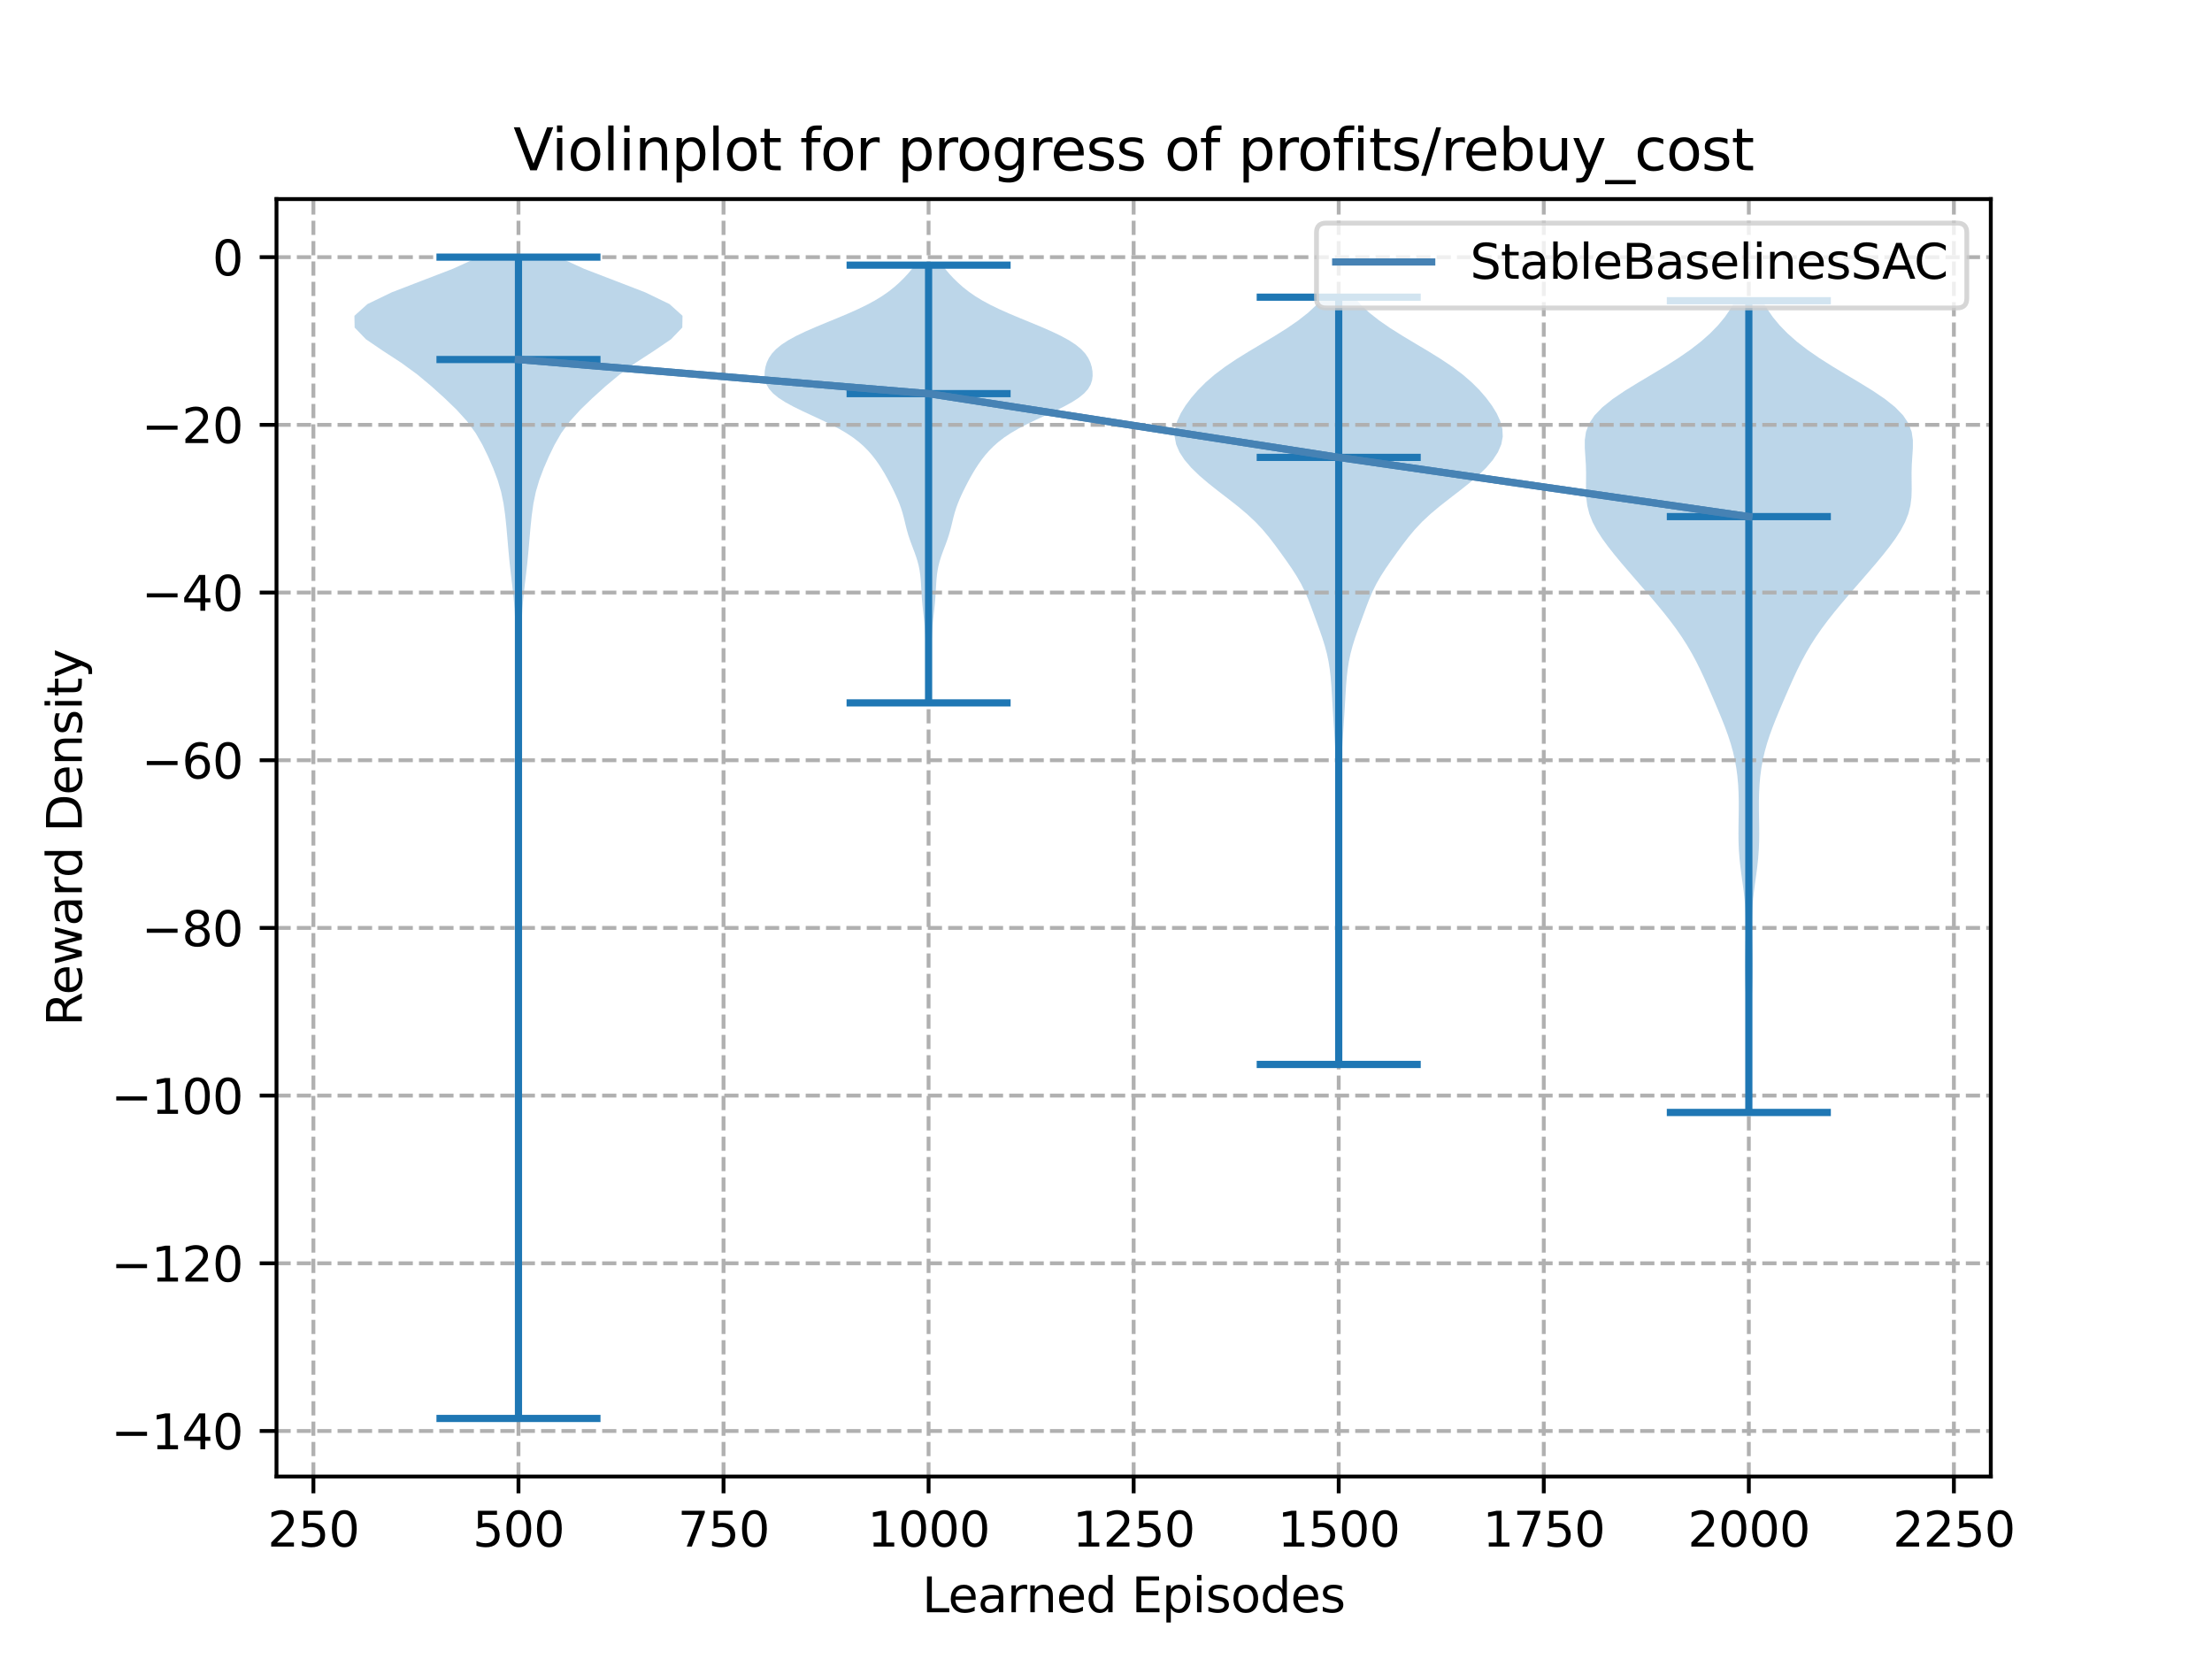 <?xml version="1.0" encoding="utf-8" standalone="no"?>
<!DOCTYPE svg PUBLIC "-//W3C//DTD SVG 1.1//EN"
  "http://www.w3.org/Graphics/SVG/1.1/DTD/svg11.dtd">
<svg xmlns:xlink="http://www.w3.org/1999/xlink" width="460.8pt" height="345.6pt" viewBox="0 0 460.8 345.6" xmlns="http://www.w3.org/2000/svg" version="1.1">
 <defs>
  <style type="text/css">*{stroke-linejoin: round; stroke-linecap: butt}</style>
 </defs>
 <g id="figure_1">
  <g id="patch_1">
   <path d="M 0 345.6 
L 460.8 345.6 
L 460.8 0 
L 0 0 
z
" style="fill: #ffffff"/>
  </g>
  <g id="axes_1">
   <g id="patch_2">
    <path d="M 57.6 307.584 
L 414.72 307.584 
L 414.72 41.472 
L 57.6 41.472 
z
" style="fill: #ffffff"/>
   </g>
   <g id="PolyCollection_1">
    <path d="M 108.16 295.488 
L 107.854 295.488 
L 107.871 293.044 
L 107.911 290.601 
L 107.953 288.157 
L 107.983 285.713 
L 107.998 283.27 
L 108.005 280.826 
L 108.006 278.383 
L 108.007 275.939 
L 108.007 273.495 
L 108.007 271.052 
L 108.007 268.608 
L 108.007 266.164 
L 108.007 263.721 
L 108.007 261.277 
L 108.007 258.833 
L 108.007 256.39 
L 108.007 253.946 
L 108.007 251.503 
L 108.007 249.059 
L 108.007 246.615 
L 108.007 244.172 
L 108.007 241.728 
L 108.007 239.284 
L 108.007 236.841 
L 108.007 234.397 
L 108.007 231.953 
L 108.007 229.51 
L 108.007 227.066 
L 108.007 224.623 
L 108.007 222.179 
L 108.007 219.735 
L 108.007 217.292 
L 108.007 214.848 
L 108.007 212.404 
L 108.007 209.961 
L 108.007 207.517 
L 108.007 205.073 
L 108.007 202.63 
L 108.007 200.186 
L 108.007 197.743 
L 108.007 195.299 
L 108.007 192.855 
L 108.007 190.412 
L 108.007 187.968 
L 108.007 185.524 
L 108.007 183.081 
L 108.007 180.637 
L 108.007 178.193 
L 108.007 175.75 
L 108.007 173.306 
L 108.007 170.863 
L 108.007 168.419 
L 108.007 165.975 
L 108.007 163.532 
L 108.007 161.088 
L 108.006 158.644 
L 108.005 156.201 
L 107.999 153.757 
L 107.985 151.313 
L 107.954 148.87 
L 107.904 146.426 
L 107.835 143.983 
L 107.754 141.539 
L 107.663 139.095 
L 107.567 136.652 
L 107.479 134.208 
L 107.406 131.764 
L 107.327 129.321 
L 107.194 126.877 
L 106.983 124.433 
L 106.71 121.99 
L 106.419 119.546 
L 106.149 117.103 
L 105.915 114.659 
L 105.706 112.215 
L 105.491 109.772 
L 105.237 107.328 
L 104.893 104.884 
L 104.387 102.441 
L 103.667 99.997 
L 102.747 97.553 
L 101.687 95.11 
L 100.502 92.666 
L 99.094 90.223 
L 97.313 87.779 
L 95.099 85.335 
L 92.563 82.892 
L 89.851 80.448 
L 86.923 78.004 
L 83.575 75.561 
L 79.817 73.117 
L 76.224 70.673 
L 73.876 68.23 
L 73.833 65.786 
L 76.546 63.343 
L 81.604 60.899 
L 87.939 58.455 
L 94.297 56.012 
L 99.676 53.568 
L 116.337 53.568 
L 116.337 53.568 
L 121.717 56.012 
L 128.075 58.455 
L 134.41 60.899 
L 139.468 63.343 
L 142.181 65.786 
L 142.137 68.23 
L 139.79 70.673 
L 136.197 73.117 
L 132.438 75.561 
L 129.091 78.004 
L 126.162 80.448 
L 123.451 82.892 
L 120.915 85.335 
L 118.701 87.779 
L 116.92 90.223 
L 115.512 92.666 
L 114.327 95.11 
L 113.267 97.553 
L 112.347 99.997 
L 111.626 102.441 
L 111.121 104.884 
L 110.776 107.328 
L 110.522 109.772 
L 110.308 112.215 
L 110.099 114.659 
L 109.865 117.103 
L 109.595 119.546 
L 109.304 121.99 
L 109.031 124.433 
L 108.82 126.877 
L 108.687 129.321 
L 108.607 131.764 
L 108.535 134.208 
L 108.447 136.652 
L 108.351 139.095 
L 108.26 141.539 
L 108.179 143.983 
L 108.11 146.426 
L 108.059 148.87 
L 108.029 151.313 
L 108.014 153.757 
L 108.009 156.201 
L 108.007 158.644 
L 108.007 161.088 
L 108.007 163.532 
L 108.007 165.975 
L 108.007 168.419 
L 108.007 170.863 
L 108.007 173.306 
L 108.007 175.75 
L 108.007 178.193 
L 108.007 180.637 
L 108.007 183.081 
L 108.007 185.524 
L 108.007 187.968 
L 108.007 190.412 
L 108.007 192.855 
L 108.007 195.299 
L 108.007 197.743 
L 108.007 200.186 
L 108.007 202.63 
L 108.007 205.073 
L 108.007 207.517 
L 108.007 209.961 
L 108.007 212.404 
L 108.007 214.848 
L 108.007 217.292 
L 108.007 219.735 
L 108.007 222.179 
L 108.007 224.623 
L 108.007 227.066 
L 108.007 229.51 
L 108.007 231.953 
L 108.007 234.397 
L 108.007 236.841 
L 108.007 239.284 
L 108.007 241.728 
L 108.007 244.172 
L 108.007 246.615 
L 108.007 249.059 
L 108.007 251.503 
L 108.007 253.946 
L 108.007 256.39 
L 108.007 258.833 
L 108.007 261.277 
L 108.007 263.721 
L 108.007 266.164 
L 108.007 268.608 
L 108.007 271.052 
L 108.007 273.495 
L 108.007 275.939 
L 108.007 278.383 
L 108.009 280.826 
L 108.015 283.27 
L 108.031 285.713 
L 108.061 288.157 
L 108.103 290.601 
L 108.143 293.044 
L 108.16 295.488 
z
" clip-path="url(#p3824141506)" style="fill: #1f77b4; fill-opacity: 0.3"/>
   </g>
   <g id="PolyCollection_2">
    <path d="M 193.848 146.419 
L 193.037 146.419 
L 193.019 145.498 
L 193.013 144.577 
L 193.016 143.656 
L 193.022 142.735 
L 193.026 141.814 
L 193.024 140.893 
L 193.013 139.971 
L 192.993 139.05 
L 192.968 138.129 
L 192.939 137.208 
L 192.91 136.287 
L 192.881 135.366 
L 192.852 134.445 
L 192.817 133.524 
L 192.775 132.603 
L 192.72 131.682 
L 192.651 130.761 
L 192.568 129.84 
L 192.473 128.918 
L 192.372 127.997 
L 192.271 127.076 
L 192.175 126.155 
L 192.09 125.234 
L 192.019 124.313 
L 191.96 123.392 
L 191.909 122.471 
L 191.856 121.55 
L 191.789 120.629 
L 191.695 119.708 
L 191.561 118.787 
L 191.379 117.866 
L 191.143 116.944 
L 190.857 116.023 
L 190.532 115.102 
L 190.185 114.181 
L 189.837 113.26 
L 189.505 112.339 
L 189.204 111.418 
L 188.939 110.497 
L 188.702 109.576 
L 188.48 108.655 
L 188.254 107.734 
L 188.004 106.813 
L 187.716 105.891 
L 187.384 104.97 
L 187.01 104.049 
L 186.599 103.128 
L 186.162 102.207 
L 185.703 101.286 
L 185.225 100.365 
L 184.726 99.444 
L 184.201 98.523 
L 183.642 97.602 
L 183.041 96.681 
L 182.386 95.76 
L 181.665 94.838 
L 180.861 93.917 
L 179.953 92.996 
L 178.914 92.075 
L 177.715 91.154 
L 176.335 90.233 
L 174.763 89.312 
L 173.009 88.391 
L 171.11 87.47 
L 169.13 86.549 
L 167.153 85.628 
L 165.275 84.707 
L 163.586 83.785 
L 162.158 82.864 
L 161.032 81.943 
L 160.213 81.022 
L 159.677 80.101 
L 159.379 79.18 
L 159.268 78.259 
L 159.303 77.338 
L 159.462 76.417 
L 159.746 75.496 
L 160.18 74.575 
L 160.804 73.654 
L 161.66 72.732 
L 162.784 71.811 
L 164.191 70.89 
L 165.875 69.969 
L 167.799 69.048 
L 169.908 68.127 
L 172.126 67.206 
L 174.371 66.285 
L 176.565 65.364 
L 178.637 64.443 
L 180.54 63.522 
L 182.247 62.601 
L 183.755 61.679 
L 185.079 60.758 
L 186.247 59.837 
L 187.289 58.916 
L 188.231 57.995 
L 189.092 57.074 
L 189.878 56.153 
L 190.587 55.232 
L 196.297 55.232 
L 196.297 55.232 
L 197.007 56.153 
L 197.793 57.074 
L 198.653 57.995 
L 199.596 58.916 
L 200.638 59.837 
L 201.806 60.758 
L 203.13 61.679 
L 204.638 62.601 
L 206.344 63.522 
L 208.247 64.443 
L 210.32 65.364 
L 212.513 66.285 
L 214.759 67.206 
L 216.977 68.127 
L 219.085 69.048 
L 221.01 69.969 
L 222.693 70.89 
L 224.101 71.811 
L 225.224 72.732 
L 226.081 73.654 
L 226.704 74.575 
L 227.138 75.496 
L 227.422 76.417 
L 227.581 77.338 
L 227.616 78.259 
L 227.506 79.18 
L 227.208 80.101 
L 226.672 81.022 
L 225.853 81.943 
L 224.726 82.864 
L 223.298 83.785 
L 221.61 84.707 
L 219.732 85.628 
L 217.755 86.549 
L 215.774 87.47 
L 213.875 88.391 
L 212.121 89.312 
L 210.549 90.233 
L 209.169 91.154 
L 207.971 92.075 
L 206.932 92.996 
L 206.024 93.917 
L 205.22 94.838 
L 204.499 95.76 
L 203.844 96.681 
L 203.242 97.602 
L 202.683 98.523 
L 202.158 99.444 
L 201.66 100.365 
L 201.182 101.286 
L 200.723 102.207 
L 200.285 103.128 
L 199.875 104.049 
L 199.501 104.97 
L 199.169 105.891 
L 198.881 106.813 
L 198.631 107.734 
L 198.404 108.655 
L 198.182 109.576 
L 197.946 110.497 
L 197.68 111.418 
L 197.38 112.339 
L 197.048 113.26 
L 196.699 114.181 
L 196.352 115.102 
L 196.027 116.023 
L 195.742 116.944 
L 195.506 117.866 
L 195.323 118.787 
L 195.189 119.708 
L 195.096 120.629 
L 195.029 121.55 
L 194.976 122.471 
L 194.924 123.392 
L 194.865 124.313 
L 194.794 125.234 
L 194.71 126.155 
L 194.614 127.076 
L 194.512 127.997 
L 194.411 128.918 
L 194.317 129.84 
L 194.233 130.761 
L 194.164 131.682 
L 194.11 132.603 
L 194.067 133.524 
L 194.033 134.445 
L 194.003 135.366 
L 193.975 136.287 
L 193.946 137.208 
L 193.917 138.129 
L 193.891 139.05 
L 193.872 139.971 
L 193.861 140.893 
L 193.858 141.814 
L 193.862 142.735 
L 193.869 143.656 
L 193.871 144.577 
L 193.866 145.498 
L 193.848 146.419 
z
" clip-path="url(#p3824141506)" style="fill: #1f77b4; fill-opacity: 0.3"/>
   </g>
   <g id="PolyCollection_3">
    <path d="M 279.082 221.743 
L 278.673 221.743 
L 278.682 220.129 
L 278.706 218.514 
L 278.739 216.9 
L 278.775 215.285 
L 278.805 213.671 
L 278.825 212.056 
L 278.834 210.442 
L 278.828 208.827 
L 278.81 207.213 
L 278.78 205.598 
L 278.743 203.984 
L 278.703 202.369 
L 278.666 200.754 
L 278.637 199.14 
L 278.617 197.525 
L 278.607 195.911 
L 278.603 194.296 
L 278.604 192.682 
L 278.611 191.067 
L 278.626 189.453 
L 278.651 187.838 
L 278.684 186.224 
L 278.722 184.609 
L 278.759 182.995 
L 278.789 181.38 
L 278.806 179.766 
L 278.808 178.151 
L 278.795 176.536 
L 278.769 174.922 
L 278.733 173.307 
L 278.695 171.693 
L 278.659 170.078 
L 278.628 168.464 
L 278.601 166.849 
L 278.572 165.235 
L 278.534 163.62 
L 278.481 162.006 
L 278.412 160.391 
L 278.329 158.777 
L 278.236 157.162 
L 278.137 155.548 
L 278.034 153.933 
L 277.928 152.319 
L 277.823 150.704 
L 277.719 149.089 
L 277.62 147.475 
L 277.526 145.86 
L 277.432 144.246 
L 277.328 142.631 
L 277.194 141.017 
L 277.011 139.402 
L 276.757 137.788 
L 276.417 136.173 
L 275.989 134.559 
L 275.483 132.944 
L 274.924 131.33 
L 274.339 129.715 
L 273.749 128.101 
L 273.156 126.486 
L 272.535 124.871 
L 271.845 123.257 
L 271.047 121.642 
L 270.121 120.028 
L 269.083 118.413 
L 267.967 116.799 
L 266.812 115.184 
L 265.629 113.57 
L 264.393 111.955 
L 263.048 110.341 
L 261.532 108.726 
L 259.808 107.112 
L 257.888 105.497 
L 255.83 103.883 
L 253.73 102.268 
L 251.692 100.654 
L 249.807 99.039 
L 248.146 97.424 
L 246.764 95.81 
L 245.706 94.195 
L 245.012 92.581 
L 244.704 90.966 
L 244.781 89.352 
L 245.216 87.737 
L 245.956 86.123 
L 246.946 84.508 
L 248.145 82.894 
L 249.541 81.279 
L 251.154 79.665 
L 253.017 78.05 
L 255.155 76.436 
L 257.555 74.821 
L 260.16 73.206 
L 262.869 71.592 
L 265.562 69.977 
L 268.125 68.363 
L 270.463 66.748 
L 272.514 65.134 
L 274.242 63.519 
L 275.638 61.905 
L 282.117 61.905 
L 282.117 61.905 
L 283.513 63.519 
L 285.241 65.134 
L 287.292 66.748 
L 289.631 68.363 
L 292.193 69.977 
L 294.887 71.592 
L 297.595 73.206 
L 300.2 74.821 
L 302.601 76.436 
L 304.738 78.05 
L 306.602 79.665 
L 308.214 81.279 
L 309.611 82.894 
L 310.809 84.508 
L 311.799 86.123 
L 312.539 87.737 
L 312.974 89.352 
L 313.052 90.966 
L 312.744 92.581 
L 312.049 94.195 
L 310.991 95.81 
L 309.61 97.424 
L 307.949 99.039 
L 306.064 100.654 
L 304.025 102.268 
L 301.925 103.883 
L 299.868 105.497 
L 297.947 107.112 
L 296.224 108.726 
L 294.707 110.341 
L 293.362 111.955 
L 292.126 113.57 
L 290.944 115.184 
L 289.788 116.799 
L 288.673 118.413 
L 287.634 120.028 
L 286.709 121.642 
L 285.911 123.257 
L 285.221 124.871 
L 284.6 126.486 
L 284.006 128.101 
L 283.416 129.715 
L 282.832 131.33 
L 282.272 132.944 
L 281.767 134.559 
L 281.339 136.173 
L 280.999 137.788 
L 280.745 139.402 
L 280.561 141.017 
L 280.428 142.631 
L 280.323 144.246 
L 280.23 145.86 
L 280.136 147.475 
L 280.037 149.089 
L 279.933 150.704 
L 279.827 152.319 
L 279.722 153.933 
L 279.619 155.548 
L 279.52 157.162 
L 279.426 158.777 
L 279.343 160.391 
L 279.274 162.006 
L 279.221 163.62 
L 279.183 165.235 
L 279.154 166.849 
L 279.127 168.464 
L 279.096 170.078 
L 279.061 171.693 
L 279.022 173.307 
L 278.987 174.922 
L 278.96 176.536 
L 278.947 178.151 
L 278.949 179.766 
L 278.967 181.38 
L 278.996 182.995 
L 279.033 184.609 
L 279.072 186.224 
L 279.105 187.838 
L 279.129 189.453 
L 279.144 191.067 
L 279.151 192.682 
L 279.153 194.296 
L 279.149 195.911 
L 279.138 197.525 
L 279.118 199.14 
L 279.089 200.754 
L 279.052 202.369 
L 279.012 203.984 
L 278.975 205.598 
L 278.945 207.213 
L 278.927 208.827 
L 278.922 210.442 
L 278.93 212.056 
L 278.951 213.671 
L 278.981 215.285 
L 279.016 216.9 
L 279.049 218.514 
L 279.073 220.129 
L 279.082 221.743 
z
" clip-path="url(#p3824141506)" style="fill: #1f77b4; fill-opacity: 0.3"/>
   </g>
   <g id="PolyCollection_4">
    <path d="M 364.539 231.745 
L 364.088 231.745 
L 364.093 230.037 
L 364.11 228.329 
L 364.134 226.621 
L 364.16 224.913 
L 364.182 223.205 
L 364.194 221.497 
L 364.193 219.789 
L 364.173 218.08 
L 364.134 216.372 
L 364.076 214.664 
L 363.999 212.956 
L 363.91 211.248 
L 363.813 209.54 
L 363.717 207.832 
L 363.631 206.124 
L 363.565 204.415 
L 363.527 202.707 
L 363.518 200.999 
L 363.538 199.291 
L 363.58 197.583 
L 363.63 195.875 
L 363.671 194.167 
L 363.685 192.459 
L 363.655 190.75 
L 363.57 189.042 
L 363.426 187.334 
L 363.232 185.626 
L 363.004 183.918 
L 362.767 182.21 
L 362.547 180.502 
L 362.367 178.794 
L 362.24 177.085 
L 362.17 175.377 
L 362.149 173.669 
L 362.163 171.961 
L 362.19 170.253 
L 362.213 168.545 
L 362.212 166.837 
L 362.173 165.129 
L 362.083 163.42 
L 361.93 161.712 
L 361.704 160.004 
L 361.397 158.296 
L 361.005 156.588 
L 360.528 154.88 
L 359.971 153.172 
L 359.348 151.464 
L 358.674 149.755 
L 357.966 148.047 
L 357.24 146.339 
L 356.503 144.631 
L 355.756 142.923 
L 354.992 141.215 
L 354.194 139.507 
L 353.345 137.798 
L 352.427 136.09 
L 351.425 134.382 
L 350.332 132.674 
L 349.146 130.966 
L 347.874 129.258 
L 346.526 127.55 
L 345.119 125.842 
L 343.669 124.133 
L 342.194 122.425 
L 340.709 120.717 
L 339.23 119.009 
L 337.773 117.301 
L 336.356 115.593 
L 335.007 113.885 
L 333.762 112.177 
L 332.666 110.468 
L 331.763 108.76 
L 331.091 107.052 
L 330.658 105.344 
L 330.441 103.636 
L 330.382 101.928 
L 330.4 100.22 
L 330.412 98.512 
L 330.364 96.803 
L 330.255 95.095 
L 330.142 93.387 
L 330.139 91.679 
L 330.388 89.971 
L 331.026 88.263 
L 332.151 86.555 
L 333.796 84.847 
L 335.927 83.138 
L 338.446 81.43 
L 341.216 79.722 
L 344.088 78.014 
L 346.925 76.306 
L 349.615 74.598 
L 352.085 72.89 
L 354.295 71.182 
L 356.23 69.473 
L 357.897 67.765 
L 359.311 66.057 
L 360.492 64.349 
L 361.461 62.641 
L 367.166 62.641 
L 367.166 62.641 
L 368.134 64.349 
L 369.315 66.057 
L 370.729 67.765 
L 372.396 69.473 
L 374.331 71.182 
L 376.541 72.89 
L 379.011 74.598 
L 381.702 76.306 
L 384.538 78.014 
L 387.41 79.722 
L 390.181 81.43 
L 392.699 83.138 
L 394.83 84.847 
L 396.476 86.555 
L 397.6 88.263 
L 398.238 89.971 
L 398.487 91.679 
L 398.484 93.387 
L 398.372 95.095 
L 398.262 96.803 
L 398.214 98.512 
L 398.226 100.22 
L 398.244 101.928 
L 398.185 103.636 
L 397.969 105.344 
L 397.536 107.052 
L 396.863 108.76 
L 395.961 110.468 
L 394.864 112.177 
L 393.619 113.885 
L 392.27 115.593 
L 390.854 117.301 
L 389.396 119.009 
L 387.917 120.717 
L 386.433 122.425 
L 384.957 124.133 
L 383.507 125.842 
L 382.1 127.55 
L 380.752 129.258 
L 379.48 130.966 
L 378.295 132.674 
L 377.201 134.382 
L 376.2 136.09 
L 375.281 137.798 
L 374.432 139.507 
L 373.635 141.215 
L 372.87 142.923 
L 372.123 144.631 
L 371.386 146.339 
L 370.66 148.047 
L 369.952 149.755 
L 369.278 151.464 
L 368.655 153.172 
L 368.099 154.88 
L 367.621 156.588 
L 367.229 158.296 
L 366.922 160.004 
L 366.696 161.712 
L 366.543 163.42 
L 366.453 165.129 
L 366.414 166.837 
L 366.413 168.545 
L 366.436 170.253 
L 366.464 171.961 
L 366.477 173.669 
L 366.456 175.377 
L 366.386 177.085 
L 366.26 178.794 
L 366.079 180.502 
L 365.859 182.21 
L 365.622 183.918 
L 365.394 185.626 
L 365.2 187.334 
L 365.056 189.042 
L 364.971 190.75 
L 364.941 192.459 
L 364.955 194.167 
L 364.996 195.875 
L 365.046 197.583 
L 365.088 199.291 
L 365.108 200.999 
L 365.1 202.707 
L 365.061 204.415 
L 364.995 206.124 
L 364.91 207.832 
L 364.814 209.54 
L 364.717 211.248 
L 364.627 212.956 
L 364.55 214.664 
L 364.492 216.372 
L 364.453 218.08 
L 364.433 219.789 
L 364.432 221.497 
L 364.444 223.205 
L 364.466 224.913 
L 364.492 226.621 
L 364.516 228.329 
L 364.533 230.037 
L 364.539 231.745 
z
" clip-path="url(#p3824141506)" style="fill: #1f77b4; fill-opacity: 0.3"/>
   </g>
   <g id="matplotlib.axis_1">
    <g id="xtick_1">
     <g id="line2d_1">
      <path d="M 65.289 307.584 
L 65.289 41.472 
" clip-path="url(#p3824141506)" style="fill: none; stroke-dasharray: 2.96,1.28; stroke-dashoffset: 0; stroke: #b0b0b0; stroke-width: 0.8"/>
     </g>
     <g id="line2d_2">
      <defs>
       <path id="mdfad070c36" d="M 0 0 
L 0 3.5 
" style="stroke: #000000; stroke-width: 0.8"/>
      </defs>
      <g>
       <use xlink:href="#mdfad070c36" x="65.289" y="307.584" style="stroke: #000000; stroke-width: 0.8"/>
      </g>
     </g>
     <g id="text_1">
      <!-- 250 -->
      <g transform="translate(55.745 322.182)scale(0.1 -0.1)">
       <defs>
        <path id="DejaVuSans-32" d="M 1228 531 
L 3431 531 
L 3431 0 
L 469 0 
L 469 531 
Q 828 903 1448 1529 
Q 2069 2156 2228 2338 
Q 2531 2678 2651 2914 
Q 2772 3150 2772 3378 
Q 2772 3750 2511 3984 
Q 2250 4219 1831 4219 
Q 1534 4219 1204 4116 
Q 875 4013 500 3803 
L 500 4441 
Q 881 4594 1212 4672 
Q 1544 4750 1819 4750 
Q 2544 4750 2975 4387 
Q 3406 4025 3406 3419 
Q 3406 3131 3298 2873 
Q 3191 2616 2906 2266 
Q 2828 2175 2409 1742 
Q 1991 1309 1228 531 
z
" transform="scale(0.016)"/>
        <path id="DejaVuSans-35" d="M 691 4666 
L 3169 4666 
L 3169 4134 
L 1269 4134 
L 1269 2991 
Q 1406 3038 1543 3061 
Q 1681 3084 1819 3084 
Q 2600 3084 3056 2656 
Q 3513 2228 3513 1497 
Q 3513 744 3044 326 
Q 2575 -91 1722 -91 
Q 1428 -91 1123 -41 
Q 819 9 494 109 
L 494 744 
Q 775 591 1075 516 
Q 1375 441 1709 441 
Q 2250 441 2565 725 
Q 2881 1009 2881 1497 
Q 2881 1984 2565 2268 
Q 2250 2553 1709 2553 
Q 1456 2553 1204 2497 
Q 953 2441 691 2322 
L 691 4666 
z
" transform="scale(0.016)"/>
        <path id="DejaVuSans-30" d="M 2034 4250 
Q 1547 4250 1301 3770 
Q 1056 3291 1056 2328 
Q 1056 1369 1301 889 
Q 1547 409 2034 409 
Q 2525 409 2770 889 
Q 3016 1369 3016 2328 
Q 3016 3291 2770 3770 
Q 2525 4250 2034 4250 
z
M 2034 4750 
Q 2819 4750 3233 4129 
Q 3647 3509 3647 2328 
Q 3647 1150 3233 529 
Q 2819 -91 2034 -91 
Q 1250 -91 836 529 
Q 422 1150 422 2328 
Q 422 3509 836 4129 
Q 1250 4750 2034 4750 
z
" transform="scale(0.016)"/>
       </defs>
       <use xlink:href="#DejaVuSans-32"/>
       <use xlink:href="#DejaVuSans-35" x="63.623"/>
       <use xlink:href="#DejaVuSans-30" x="127.246"/>
      </g>
     </g>
    </g>
    <g id="xtick_2">
     <g id="line2d_3">
      <path d="M 108.007 307.584 
L 108.007 41.472 
" clip-path="url(#p3824141506)" style="fill: none; stroke-dasharray: 2.96,1.28; stroke-dashoffset: 0; stroke: #b0b0b0; stroke-width: 0.8"/>
     </g>
     <g id="line2d_4">
      <g>
       <use xlink:href="#mdfad070c36" x="108.007" y="307.584" style="stroke: #000000; stroke-width: 0.8"/>
      </g>
     </g>
     <g id="text_2">
      <!-- 500 -->
      <g transform="translate(98.463 322.182)scale(0.1 -0.1)">
       <use xlink:href="#DejaVuSans-35"/>
       <use xlink:href="#DejaVuSans-30" x="63.623"/>
       <use xlink:href="#DejaVuSans-30" x="127.246"/>
      </g>
     </g>
    </g>
    <g id="xtick_3">
     <g id="line2d_5">
      <path d="M 150.725 307.584 
L 150.725 41.472 
" clip-path="url(#p3824141506)" style="fill: none; stroke-dasharray: 2.96,1.28; stroke-dashoffset: 0; stroke: #b0b0b0; stroke-width: 0.8"/>
     </g>
     <g id="line2d_6">
      <g>
       <use xlink:href="#mdfad070c36" x="150.725" y="307.584" style="stroke: #000000; stroke-width: 0.8"/>
      </g>
     </g>
     <g id="text_3">
      <!-- 750 -->
      <g transform="translate(141.181 322.182)scale(0.1 -0.1)">
       <defs>
        <path id="DejaVuSans-37" d="M 525 4666 
L 3525 4666 
L 3525 4397 
L 1831 0 
L 1172 0 
L 2766 4134 
L 525 4134 
L 525 4666 
z
" transform="scale(0.016)"/>
       </defs>
       <use xlink:href="#DejaVuSans-37"/>
       <use xlink:href="#DejaVuSans-35" x="63.623"/>
       <use xlink:href="#DejaVuSans-30" x="127.246"/>
      </g>
     </g>
    </g>
    <g id="xtick_4">
     <g id="line2d_7">
      <path d="M 193.442 307.584 
L 193.442 41.472 
" clip-path="url(#p3824141506)" style="fill: none; stroke-dasharray: 2.96,1.28; stroke-dashoffset: 0; stroke: #b0b0b0; stroke-width: 0.8"/>
     </g>
     <g id="line2d_8">
      <g>
       <use xlink:href="#mdfad070c36" x="193.442" y="307.584" style="stroke: #000000; stroke-width: 0.8"/>
      </g>
     </g>
     <g id="text_4">
      <!-- 1000 -->
      <g transform="translate(180.717 322.182)scale(0.1 -0.1)">
       <defs>
        <path id="DejaVuSans-31" d="M 794 531 
L 1825 531 
L 1825 4091 
L 703 3866 
L 703 4441 
L 1819 4666 
L 2450 4666 
L 2450 531 
L 3481 531 
L 3481 0 
L 794 0 
L 794 531 
z
" transform="scale(0.016)"/>
       </defs>
       <use xlink:href="#DejaVuSans-31"/>
       <use xlink:href="#DejaVuSans-30" x="63.623"/>
       <use xlink:href="#DejaVuSans-30" x="127.246"/>
       <use xlink:href="#DejaVuSans-30" x="190.869"/>
      </g>
     </g>
    </g>
    <g id="xtick_5">
     <g id="line2d_9">
      <path d="M 236.16 307.584 
L 236.16 41.472 
" clip-path="url(#p3824141506)" style="fill: none; stroke-dasharray: 2.96,1.28; stroke-dashoffset: 0; stroke: #b0b0b0; stroke-width: 0.8"/>
     </g>
     <g id="line2d_10">
      <g>
       <use xlink:href="#mdfad070c36" x="236.16" y="307.584" style="stroke: #000000; stroke-width: 0.8"/>
      </g>
     </g>
     <g id="text_5">
      <!-- 1250 -->
      <g transform="translate(223.435 322.182)scale(0.1 -0.1)">
       <use xlink:href="#DejaVuSans-31"/>
       <use xlink:href="#DejaVuSans-32" x="63.623"/>
       <use xlink:href="#DejaVuSans-35" x="127.246"/>
       <use xlink:href="#DejaVuSans-30" x="190.869"/>
      </g>
     </g>
    </g>
    <g id="xtick_6">
     <g id="line2d_11">
      <path d="M 278.878 307.584 
L 278.878 41.472 
" clip-path="url(#p3824141506)" style="fill: none; stroke-dasharray: 2.96,1.28; stroke-dashoffset: 0; stroke: #b0b0b0; stroke-width: 0.8"/>
     </g>
     <g id="line2d_12">
      <g>
       <use xlink:href="#mdfad070c36" x="278.878" y="307.584" style="stroke: #000000; stroke-width: 0.8"/>
      </g>
     </g>
     <g id="text_6">
      <!-- 1500 -->
      <g transform="translate(266.153 322.182)scale(0.1 -0.1)">
       <use xlink:href="#DejaVuSans-31"/>
       <use xlink:href="#DejaVuSans-35" x="63.623"/>
       <use xlink:href="#DejaVuSans-30" x="127.246"/>
       <use xlink:href="#DejaVuSans-30" x="190.869"/>
      </g>
     </g>
    </g>
    <g id="xtick_7">
     <g id="line2d_13">
      <path d="M 321.595 307.584 
L 321.595 41.472 
" clip-path="url(#p3824141506)" style="fill: none; stroke-dasharray: 2.96,1.28; stroke-dashoffset: 0; stroke: #b0b0b0; stroke-width: 0.8"/>
     </g>
     <g id="line2d_14">
      <g>
       <use xlink:href="#mdfad070c36" x="321.595" y="307.584" style="stroke: #000000; stroke-width: 0.8"/>
      </g>
     </g>
     <g id="text_7">
      <!-- 1750 -->
      <g transform="translate(308.87 322.182)scale(0.1 -0.1)">
       <use xlink:href="#DejaVuSans-31"/>
       <use xlink:href="#DejaVuSans-37" x="63.623"/>
       <use xlink:href="#DejaVuSans-35" x="127.246"/>
       <use xlink:href="#DejaVuSans-30" x="190.869"/>
      </g>
     </g>
    </g>
    <g id="xtick_8">
     <g id="line2d_15">
      <path d="M 364.313 307.584 
L 364.313 41.472 
" clip-path="url(#p3824141506)" style="fill: none; stroke-dasharray: 2.96,1.28; stroke-dashoffset: 0; stroke: #b0b0b0; stroke-width: 0.8"/>
     </g>
     <g id="line2d_16">
      <g>
       <use xlink:href="#mdfad070c36" x="364.313" y="307.584" style="stroke: #000000; stroke-width: 0.8"/>
      </g>
     </g>
     <g id="text_8">
      <!-- 2000 -->
      <g transform="translate(351.588 322.182)scale(0.1 -0.1)">
       <use xlink:href="#DejaVuSans-32"/>
       <use xlink:href="#DejaVuSans-30" x="63.623"/>
       <use xlink:href="#DejaVuSans-30" x="127.246"/>
       <use xlink:href="#DejaVuSans-30" x="190.869"/>
      </g>
     </g>
    </g>
    <g id="xtick_9">
     <g id="line2d_17">
      <path d="M 407.031 307.584 
L 407.031 41.472 
" clip-path="url(#p3824141506)" style="fill: none; stroke-dasharray: 2.96,1.28; stroke-dashoffset: 0; stroke: #b0b0b0; stroke-width: 0.8"/>
     </g>
     <g id="line2d_18">
      <g>
       <use xlink:href="#mdfad070c36" x="407.031" y="307.584" style="stroke: #000000; stroke-width: 0.8"/>
      </g>
     </g>
     <g id="text_9">
      <!-- 2250 -->
      <g transform="translate(394.306 322.182)scale(0.1 -0.1)">
       <use xlink:href="#DejaVuSans-32"/>
       <use xlink:href="#DejaVuSans-32" x="63.623"/>
       <use xlink:href="#DejaVuSans-35" x="127.246"/>
       <use xlink:href="#DejaVuSans-30" x="190.869"/>
      </g>
     </g>
    </g>
    <g id="text_10">
     <!-- Learned Episodes -->
     <g transform="translate(192.102 335.861)scale(0.1 -0.1)">
      <defs>
       <path id="DejaVuSans-4c" d="M 628 4666 
L 1259 4666 
L 1259 531 
L 3531 531 
L 3531 0 
L 628 0 
L 628 4666 
z
" transform="scale(0.016)"/>
       <path id="DejaVuSans-65" d="M 3597 1894 
L 3597 1613 
L 953 1613 
Q 991 1019 1311 708 
Q 1631 397 2203 397 
Q 2534 397 2845 478 
Q 3156 559 3463 722 
L 3463 178 
Q 3153 47 2828 -22 
Q 2503 -91 2169 -91 
Q 1331 -91 842 396 
Q 353 884 353 1716 
Q 353 2575 817 3079 
Q 1281 3584 2069 3584 
Q 2775 3584 3186 3129 
Q 3597 2675 3597 1894 
z
M 3022 2063 
Q 3016 2534 2758 2815 
Q 2500 3097 2075 3097 
Q 1594 3097 1305 2825 
Q 1016 2553 972 2059 
L 3022 2063 
z
" transform="scale(0.016)"/>
       <path id="DejaVuSans-61" d="M 2194 1759 
Q 1497 1759 1228 1600 
Q 959 1441 959 1056 
Q 959 750 1161 570 
Q 1363 391 1709 391 
Q 2188 391 2477 730 
Q 2766 1069 2766 1631 
L 2766 1759 
L 2194 1759 
z
M 3341 1997 
L 3341 0 
L 2766 0 
L 2766 531 
Q 2569 213 2275 61 
Q 1981 -91 1556 -91 
Q 1019 -91 701 211 
Q 384 513 384 1019 
Q 384 1609 779 1909 
Q 1175 2209 1959 2209 
L 2766 2209 
L 2766 2266 
Q 2766 2663 2505 2880 
Q 2244 3097 1772 3097 
Q 1472 3097 1187 3025 
Q 903 2953 641 2809 
L 641 3341 
Q 956 3463 1253 3523 
Q 1550 3584 1831 3584 
Q 2591 3584 2966 3190 
Q 3341 2797 3341 1997 
z
" transform="scale(0.016)"/>
       <path id="DejaVuSans-72" d="M 2631 2963 
Q 2534 3019 2420 3045 
Q 2306 3072 2169 3072 
Q 1681 3072 1420 2755 
Q 1159 2438 1159 1844 
L 1159 0 
L 581 0 
L 581 3500 
L 1159 3500 
L 1159 2956 
Q 1341 3275 1631 3429 
Q 1922 3584 2338 3584 
Q 2397 3584 2469 3576 
Q 2541 3569 2628 3553 
L 2631 2963 
z
" transform="scale(0.016)"/>
       <path id="DejaVuSans-6e" d="M 3513 2113 
L 3513 0 
L 2938 0 
L 2938 2094 
Q 2938 2591 2744 2837 
Q 2550 3084 2163 3084 
Q 1697 3084 1428 2787 
Q 1159 2491 1159 1978 
L 1159 0 
L 581 0 
L 581 3500 
L 1159 3500 
L 1159 2956 
Q 1366 3272 1645 3428 
Q 1925 3584 2291 3584 
Q 2894 3584 3203 3211 
Q 3513 2838 3513 2113 
z
" transform="scale(0.016)"/>
       <path id="DejaVuSans-64" d="M 2906 2969 
L 2906 4863 
L 3481 4863 
L 3481 0 
L 2906 0 
L 2906 525 
Q 2725 213 2448 61 
Q 2172 -91 1784 -91 
Q 1150 -91 751 415 
Q 353 922 353 1747 
Q 353 2572 751 3078 
Q 1150 3584 1784 3584 
Q 2172 3584 2448 3432 
Q 2725 3281 2906 2969 
z
M 947 1747 
Q 947 1113 1208 752 
Q 1469 391 1925 391 
Q 2381 391 2643 752 
Q 2906 1113 2906 1747 
Q 2906 2381 2643 2742 
Q 2381 3103 1925 3103 
Q 1469 3103 1208 2742 
Q 947 2381 947 1747 
z
" transform="scale(0.016)"/>
       <path id="DejaVuSans-20" transform="scale(0.016)"/>
       <path id="DejaVuSans-45" d="M 628 4666 
L 3578 4666 
L 3578 4134 
L 1259 4134 
L 1259 2753 
L 3481 2753 
L 3481 2222 
L 1259 2222 
L 1259 531 
L 3634 531 
L 3634 0 
L 628 0 
L 628 4666 
z
" transform="scale(0.016)"/>
       <path id="DejaVuSans-70" d="M 1159 525 
L 1159 -1331 
L 581 -1331 
L 581 3500 
L 1159 3500 
L 1159 2969 
Q 1341 3281 1617 3432 
Q 1894 3584 2278 3584 
Q 2916 3584 3314 3078 
Q 3713 2572 3713 1747 
Q 3713 922 3314 415 
Q 2916 -91 2278 -91 
Q 1894 -91 1617 61 
Q 1341 213 1159 525 
z
M 3116 1747 
Q 3116 2381 2855 2742 
Q 2594 3103 2138 3103 
Q 1681 3103 1420 2742 
Q 1159 2381 1159 1747 
Q 1159 1113 1420 752 
Q 1681 391 2138 391 
Q 2594 391 2855 752 
Q 3116 1113 3116 1747 
z
" transform="scale(0.016)"/>
       <path id="DejaVuSans-69" d="M 603 3500 
L 1178 3500 
L 1178 0 
L 603 0 
L 603 3500 
z
M 603 4863 
L 1178 4863 
L 1178 4134 
L 603 4134 
L 603 4863 
z
" transform="scale(0.016)"/>
       <path id="DejaVuSans-73" d="M 2834 3397 
L 2834 2853 
Q 2591 2978 2328 3040 
Q 2066 3103 1784 3103 
Q 1356 3103 1142 2972 
Q 928 2841 928 2578 
Q 928 2378 1081 2264 
Q 1234 2150 1697 2047 
L 1894 2003 
Q 2506 1872 2764 1633 
Q 3022 1394 3022 966 
Q 3022 478 2636 193 
Q 2250 -91 1575 -91 
Q 1294 -91 989 -36 
Q 684 19 347 128 
L 347 722 
Q 666 556 975 473 
Q 1284 391 1588 391 
Q 1994 391 2212 530 
Q 2431 669 2431 922 
Q 2431 1156 2273 1281 
Q 2116 1406 1581 1522 
L 1381 1569 
Q 847 1681 609 1914 
Q 372 2147 372 2553 
Q 372 3047 722 3315 
Q 1072 3584 1716 3584 
Q 2034 3584 2315 3537 
Q 2597 3491 2834 3397 
z
" transform="scale(0.016)"/>
       <path id="DejaVuSans-6f" d="M 1959 3097 
Q 1497 3097 1228 2736 
Q 959 2375 959 1747 
Q 959 1119 1226 758 
Q 1494 397 1959 397 
Q 2419 397 2687 759 
Q 2956 1122 2956 1747 
Q 2956 2369 2687 2733 
Q 2419 3097 1959 3097 
z
M 1959 3584 
Q 2709 3584 3137 3096 
Q 3566 2609 3566 1747 
Q 3566 888 3137 398 
Q 2709 -91 1959 -91 
Q 1206 -91 779 398 
Q 353 888 353 1747 
Q 353 2609 779 3096 
Q 1206 3584 1959 3584 
z
" transform="scale(0.016)"/>
      </defs>
      <use xlink:href="#DejaVuSans-4c"/>
      <use xlink:href="#DejaVuSans-65" x="53.963"/>
      <use xlink:href="#DejaVuSans-61" x="115.486"/>
      <use xlink:href="#DejaVuSans-72" x="176.766"/>
      <use xlink:href="#DejaVuSans-6e" x="216.129"/>
      <use xlink:href="#DejaVuSans-65" x="279.508"/>
      <use xlink:href="#DejaVuSans-64" x="341.031"/>
      <use xlink:href="#DejaVuSans-20" x="404.508"/>
      <use xlink:href="#DejaVuSans-45" x="436.295"/>
      <use xlink:href="#DejaVuSans-70" x="499.479"/>
      <use xlink:href="#DejaVuSans-69" x="562.955"/>
      <use xlink:href="#DejaVuSans-73" x="590.738"/>
      <use xlink:href="#DejaVuSans-6f" x="642.838"/>
      <use xlink:href="#DejaVuSans-64" x="704.02"/>
      <use xlink:href="#DejaVuSans-65" x="767.496"/>
      <use xlink:href="#DejaVuSans-73" x="829.02"/>
     </g>
    </g>
   </g>
   <g id="matplotlib.axis_2">
    <g id="ytick_1">
     <g id="line2d_19">
      <path d="M 57.6 298.103 
L 414.72 298.103 
" clip-path="url(#p3824141506)" style="fill: none; stroke-dasharray: 2.96,1.28; stroke-dashoffset: 0; stroke: #b0b0b0; stroke-width: 0.8"/>
     </g>
     <g id="line2d_20">
      <defs>
       <path id="mdbca406c08" d="M 0 0 
L -3.5 0 
" style="stroke: #000000; stroke-width: 0.8"/>
      </defs>
      <g>
       <use xlink:href="#mdbca406c08" x="57.6" y="298.103" style="stroke: #000000; stroke-width: 0.8"/>
      </g>
     </g>
     <g id="text_11">
      <!-- −140 -->
      <g transform="translate(23.133 301.903)scale(0.1 -0.1)">
       <defs>
        <path id="DejaVuSans-2212" d="M 678 2272 
L 4684 2272 
L 4684 1741 
L 678 1741 
L 678 2272 
z
" transform="scale(0.016)"/>
        <path id="DejaVuSans-34" d="M 2419 4116 
L 825 1625 
L 2419 1625 
L 2419 4116 
z
M 2253 4666 
L 3047 4666 
L 3047 1625 
L 3713 1625 
L 3713 1100 
L 3047 1100 
L 3047 0 
L 2419 0 
L 2419 1100 
L 313 1100 
L 313 1709 
L 2253 4666 
z
" transform="scale(0.016)"/>
       </defs>
       <use xlink:href="#DejaVuSans-2212"/>
       <use xlink:href="#DejaVuSans-31" x="83.789"/>
       <use xlink:href="#DejaVuSans-34" x="147.412"/>
       <use xlink:href="#DejaVuSans-30" x="211.035"/>
      </g>
     </g>
    </g>
    <g id="ytick_2">
     <g id="line2d_21">
      <path d="M 57.6 263.17 
L 414.72 263.17 
" clip-path="url(#p3824141506)" style="fill: none; stroke-dasharray: 2.96,1.28; stroke-dashoffset: 0; stroke: #b0b0b0; stroke-width: 0.8"/>
     </g>
     <g id="line2d_22">
      <g>
       <use xlink:href="#mdbca406c08" x="57.6" y="263.17" style="stroke: #000000; stroke-width: 0.8"/>
      </g>
     </g>
     <g id="text_12">
      <!-- −120 -->
      <g transform="translate(23.133 266.969)scale(0.1 -0.1)">
       <use xlink:href="#DejaVuSans-2212"/>
       <use xlink:href="#DejaVuSans-31" x="83.789"/>
       <use xlink:href="#DejaVuSans-32" x="147.412"/>
       <use xlink:href="#DejaVuSans-30" x="211.035"/>
      </g>
     </g>
    </g>
    <g id="ytick_3">
     <g id="line2d_23">
      <path d="M 57.6 228.236 
L 414.72 228.236 
" clip-path="url(#p3824141506)" style="fill: none; stroke-dasharray: 2.96,1.28; stroke-dashoffset: 0; stroke: #b0b0b0; stroke-width: 0.8"/>
     </g>
     <g id="line2d_24">
      <g>
       <use xlink:href="#mdbca406c08" x="57.6" y="228.236" style="stroke: #000000; stroke-width: 0.8"/>
      </g>
     </g>
     <g id="text_13">
      <!-- −100 -->
      <g transform="translate(23.133 232.035)scale(0.1 -0.1)">
       <use xlink:href="#DejaVuSans-2212"/>
       <use xlink:href="#DejaVuSans-31" x="83.789"/>
       <use xlink:href="#DejaVuSans-30" x="147.412"/>
       <use xlink:href="#DejaVuSans-30" x="211.035"/>
      </g>
     </g>
    </g>
    <g id="ytick_4">
     <g id="line2d_25">
      <path d="M 57.6 193.303 
L 414.72 193.303 
" clip-path="url(#p3824141506)" style="fill: none; stroke-dasharray: 2.96,1.28; stroke-dashoffset: 0; stroke: #b0b0b0; stroke-width: 0.8"/>
     </g>
     <g id="line2d_26">
      <g>
       <use xlink:href="#mdbca406c08" x="57.6" y="193.303" style="stroke: #000000; stroke-width: 0.8"/>
      </g>
     </g>
     <g id="text_14">
      <!-- −80 -->
      <g transform="translate(29.495 197.102)scale(0.1 -0.1)">
       <defs>
        <path id="DejaVuSans-38" d="M 2034 2216 
Q 1584 2216 1326 1975 
Q 1069 1734 1069 1313 
Q 1069 891 1326 650 
Q 1584 409 2034 409 
Q 2484 409 2743 651 
Q 3003 894 3003 1313 
Q 3003 1734 2745 1975 
Q 2488 2216 2034 2216 
z
M 1403 2484 
Q 997 2584 770 2862 
Q 544 3141 544 3541 
Q 544 4100 942 4425 
Q 1341 4750 2034 4750 
Q 2731 4750 3128 4425 
Q 3525 4100 3525 3541 
Q 3525 3141 3298 2862 
Q 3072 2584 2669 2484 
Q 3125 2378 3379 2068 
Q 3634 1759 3634 1313 
Q 3634 634 3220 271 
Q 2806 -91 2034 -91 
Q 1263 -91 848 271 
Q 434 634 434 1313 
Q 434 1759 690 2068 
Q 947 2378 1403 2484 
z
M 1172 3481 
Q 1172 3119 1398 2916 
Q 1625 2713 2034 2713 
Q 2441 2713 2670 2916 
Q 2900 3119 2900 3481 
Q 2900 3844 2670 4047 
Q 2441 4250 2034 4250 
Q 1625 4250 1398 4047 
Q 1172 3844 1172 3481 
z
" transform="scale(0.016)"/>
       </defs>
       <use xlink:href="#DejaVuSans-2212"/>
       <use xlink:href="#DejaVuSans-38" x="83.789"/>
       <use xlink:href="#DejaVuSans-30" x="147.412"/>
      </g>
     </g>
    </g>
    <g id="ytick_5">
     <g id="line2d_27">
      <path d="M 57.6 158.369 
L 414.72 158.369 
" clip-path="url(#p3824141506)" style="fill: none; stroke-dasharray: 2.96,1.28; stroke-dashoffset: 0; stroke: #b0b0b0; stroke-width: 0.8"/>
     </g>
     <g id="line2d_28">
      <g>
       <use xlink:href="#mdbca406c08" x="57.6" y="158.369" style="stroke: #000000; stroke-width: 0.8"/>
      </g>
     </g>
     <g id="text_15">
      <!-- −60 -->
      <g transform="translate(29.495 162.168)scale(0.1 -0.1)">
       <defs>
        <path id="DejaVuSans-36" d="M 2113 2584 
Q 1688 2584 1439 2293 
Q 1191 2003 1191 1497 
Q 1191 994 1439 701 
Q 1688 409 2113 409 
Q 2538 409 2786 701 
Q 3034 994 3034 1497 
Q 3034 2003 2786 2293 
Q 2538 2584 2113 2584 
z
M 3366 4563 
L 3366 3988 
Q 3128 4100 2886 4159 
Q 2644 4219 2406 4219 
Q 1781 4219 1451 3797 
Q 1122 3375 1075 2522 
Q 1259 2794 1537 2939 
Q 1816 3084 2150 3084 
Q 2853 3084 3261 2657 
Q 3669 2231 3669 1497 
Q 3669 778 3244 343 
Q 2819 -91 2113 -91 
Q 1303 -91 875 529 
Q 447 1150 447 2328 
Q 447 3434 972 4092 
Q 1497 4750 2381 4750 
Q 2619 4750 2861 4703 
Q 3103 4656 3366 4563 
z
" transform="scale(0.016)"/>
       </defs>
       <use xlink:href="#DejaVuSans-2212"/>
       <use xlink:href="#DejaVuSans-36" x="83.789"/>
       <use xlink:href="#DejaVuSans-30" x="147.412"/>
      </g>
     </g>
    </g>
    <g id="ytick_6">
     <g id="line2d_29">
      <path d="M 57.6 123.435 
L 414.72 123.435 
" clip-path="url(#p3824141506)" style="fill: none; stroke-dasharray: 2.96,1.28; stroke-dashoffset: 0; stroke: #b0b0b0; stroke-width: 0.8"/>
     </g>
     <g id="line2d_30">
      <g>
       <use xlink:href="#mdbca406c08" x="57.6" y="123.435" style="stroke: #000000; stroke-width: 0.8"/>
      </g>
     </g>
     <g id="text_16">
      <!-- −40 -->
      <g transform="translate(29.495 127.234)scale(0.1 -0.1)">
       <use xlink:href="#DejaVuSans-2212"/>
       <use xlink:href="#DejaVuSans-34" x="83.789"/>
       <use xlink:href="#DejaVuSans-30" x="147.412"/>
      </g>
     </g>
    </g>
    <g id="ytick_7">
     <g id="line2d_31">
      <path d="M 57.6 88.502 
L 414.72 88.502 
" clip-path="url(#p3824141506)" style="fill: none; stroke-dasharray: 2.96,1.28; stroke-dashoffset: 0; stroke: #b0b0b0; stroke-width: 0.8"/>
     </g>
     <g id="line2d_32">
      <g>
       <use xlink:href="#mdbca406c08" x="57.6" y="88.502" style="stroke: #000000; stroke-width: 0.8"/>
      </g>
     </g>
     <g id="text_17">
      <!-- −20 -->
      <g transform="translate(29.495 92.301)scale(0.1 -0.1)">
       <use xlink:href="#DejaVuSans-2212"/>
       <use xlink:href="#DejaVuSans-32" x="83.789"/>
       <use xlink:href="#DejaVuSans-30" x="147.412"/>
      </g>
     </g>
    </g>
    <g id="ytick_8">
     <g id="line2d_33">
      <path d="M 57.6 53.568 
L 414.72 53.568 
" clip-path="url(#p3824141506)" style="fill: none; stroke-dasharray: 2.96,1.28; stroke-dashoffset: 0; stroke: #b0b0b0; stroke-width: 0.8"/>
     </g>
     <g id="line2d_34">
      <g>
       <use xlink:href="#mdbca406c08" x="57.6" y="53.568" style="stroke: #000000; stroke-width: 0.8"/>
      </g>
     </g>
     <g id="text_18">
      <!-- 0 -->
      <g transform="translate(44.237 57.367)scale(0.1 -0.1)">
       <use xlink:href="#DejaVuSans-30"/>
      </g>
     </g>
    </g>
    <g id="text_19">
     <!-- Reward Density -->
     <g transform="translate(17.053 213.747)rotate(-90)scale(0.1 -0.1)">
      <defs>
       <path id="DejaVuSans-52" d="M 2841 2188 
Q 3044 2119 3236 1894 
Q 3428 1669 3622 1275 
L 4263 0 
L 3584 0 
L 2988 1197 
Q 2756 1666 2539 1819 
Q 2322 1972 1947 1972 
L 1259 1972 
L 1259 0 
L 628 0 
L 628 4666 
L 2053 4666 
Q 2853 4666 3247 4331 
Q 3641 3997 3641 3322 
Q 3641 2881 3436 2590 
Q 3231 2300 2841 2188 
z
M 1259 4147 
L 1259 2491 
L 2053 2491 
Q 2509 2491 2742 2702 
Q 2975 2913 2975 3322 
Q 2975 3731 2742 3939 
Q 2509 4147 2053 4147 
L 1259 4147 
z
" transform="scale(0.016)"/>
       <path id="DejaVuSans-77" d="M 269 3500 
L 844 3500 
L 1563 769 
L 2278 3500 
L 2956 3500 
L 3675 769 
L 4391 3500 
L 4966 3500 
L 4050 0 
L 3372 0 
L 2619 2869 
L 1863 0 
L 1184 0 
L 269 3500 
z
" transform="scale(0.016)"/>
       <path id="DejaVuSans-44" d="M 1259 4147 
L 1259 519 
L 2022 519 
Q 2988 519 3436 956 
Q 3884 1394 3884 2338 
Q 3884 3275 3436 3711 
Q 2988 4147 2022 4147 
L 1259 4147 
z
M 628 4666 
L 1925 4666 
Q 3281 4666 3915 4102 
Q 4550 3538 4550 2338 
Q 4550 1131 3912 565 
Q 3275 0 1925 0 
L 628 0 
L 628 4666 
z
" transform="scale(0.016)"/>
       <path id="DejaVuSans-74" d="M 1172 4494 
L 1172 3500 
L 2356 3500 
L 2356 3053 
L 1172 3053 
L 1172 1153 
Q 1172 725 1289 603 
Q 1406 481 1766 481 
L 2356 481 
L 2356 0 
L 1766 0 
Q 1100 0 847 248 
Q 594 497 594 1153 
L 594 3053 
L 172 3053 
L 172 3500 
L 594 3500 
L 594 4494 
L 1172 4494 
z
" transform="scale(0.016)"/>
       <path id="DejaVuSans-79" d="M 2059 -325 
Q 1816 -950 1584 -1140 
Q 1353 -1331 966 -1331 
L 506 -1331 
L 506 -850 
L 844 -850 
Q 1081 -850 1212 -737 
Q 1344 -625 1503 -206 
L 1606 56 
L 191 3500 
L 800 3500 
L 1894 763 
L 2988 3500 
L 3597 3500 
L 2059 -325 
z
" transform="scale(0.016)"/>
      </defs>
      <use xlink:href="#DejaVuSans-52"/>
      <use xlink:href="#DejaVuSans-65" x="64.982"/>
      <use xlink:href="#DejaVuSans-77" x="126.506"/>
      <use xlink:href="#DejaVuSans-61" x="208.293"/>
      <use xlink:href="#DejaVuSans-72" x="269.572"/>
      <use xlink:href="#DejaVuSans-64" x="308.936"/>
      <use xlink:href="#DejaVuSans-20" x="372.412"/>
      <use xlink:href="#DejaVuSans-44" x="404.199"/>
      <use xlink:href="#DejaVuSans-65" x="481.201"/>
      <use xlink:href="#DejaVuSans-6e" x="542.725"/>
      <use xlink:href="#DejaVuSans-73" x="606.104"/>
      <use xlink:href="#DejaVuSans-69" x="658.203"/>
      <use xlink:href="#DejaVuSans-74" x="685.986"/>
      <use xlink:href="#DejaVuSans-79" x="725.195"/>
     </g>
    </g>
   </g>
   <g id="LineCollection_1">
    <path d="M 90.92 74.9 
L 125.094 74.9 
" clip-path="url(#p3824141506)" style="fill: none; stroke: #1f77b4; stroke-width: 1.5"/>
    <path d="M 176.355 82.002 
L 210.529 82.002 
" clip-path="url(#p3824141506)" style="fill: none; stroke: #1f77b4; stroke-width: 1.5"/>
    <path d="M 261.791 95.285 
L 295.965 95.285 
" clip-path="url(#p3824141506)" style="fill: none; stroke: #1f77b4; stroke-width: 1.5"/>
    <path d="M 347.226 107.618 
L 381.4 107.618 
" clip-path="url(#p3824141506)" style="fill: none; stroke: #1f77b4; stroke-width: 1.5"/>
   </g>
   <g id="LineCollection_2">
    <path d="M 90.92 53.568 
L 125.094 53.568 
" clip-path="url(#p3824141506)" style="fill: none; stroke: #1f77b4; stroke-width: 1.5"/>
    <path d="M 176.355 55.232 
L 210.529 55.232 
" clip-path="url(#p3824141506)" style="fill: none; stroke: #1f77b4; stroke-width: 1.5"/>
    <path d="M 261.791 61.905 
L 295.965 61.905 
" clip-path="url(#p3824141506)" style="fill: none; stroke: #1f77b4; stroke-width: 1.5"/>
    <path d="M 347.226 62.641 
L 381.4 62.641 
" clip-path="url(#p3824141506)" style="fill: none; stroke: #1f77b4; stroke-width: 1.5"/>
   </g>
   <g id="LineCollection_3">
    <path d="M 90.92 295.488 
L 125.094 295.488 
" clip-path="url(#p3824141506)" style="fill: none; stroke: #1f77b4; stroke-width: 1.5"/>
    <path d="M 176.355 146.419 
L 210.529 146.419 
" clip-path="url(#p3824141506)" style="fill: none; stroke: #1f77b4; stroke-width: 1.5"/>
    <path d="M 261.791 221.743 
L 295.965 221.743 
" clip-path="url(#p3824141506)" style="fill: none; stroke: #1f77b4; stroke-width: 1.5"/>
    <path d="M 347.226 231.745 
L 381.4 231.745 
" clip-path="url(#p3824141506)" style="fill: none; stroke: #1f77b4; stroke-width: 1.5"/>
   </g>
   <g id="LineCollection_4">
    <path d="M 108.007 295.488 
L 108.007 53.568 
" clip-path="url(#p3824141506)" style="fill: none; stroke: #1f77b4; stroke-width: 1.5"/>
    <path d="M 193.442 146.419 
L 193.442 55.232 
" clip-path="url(#p3824141506)" style="fill: none; stroke: #1f77b4; stroke-width: 1.5"/>
    <path d="M 278.878 221.743 
L 278.878 61.905 
" clip-path="url(#p3824141506)" style="fill: none; stroke: #1f77b4; stroke-width: 1.5"/>
    <path d="M 364.313 231.745 
L 364.313 62.641 
" clip-path="url(#p3824141506)" style="fill: none; stroke: #1f77b4; stroke-width: 1.5"/>
   </g>
   <g id="line2d_35">
    <path d="M 108.007 74.9 
L 193.442 82.002 
L 278.878 95.285 
L 364.313 107.618 
" clip-path="url(#p3824141506)" style="fill: none; stroke: #4682b4; stroke-width: 1.5; stroke-linecap: square"/>
   </g>
   <g id="line2d_36">
    <path d="M 108.007 74.9 
L 193.442 82.002 
L 278.878 95.285 
L 364.313 107.618 
" clip-path="url(#p3824141506)" style="fill: none; stroke: #4682b4; stroke-width: 1.5; stroke-linecap: square"/>
   </g>
   <g id="patch_3">
    <path d="M 57.6 307.584 
L 57.6 41.472 
" style="fill: none; stroke: #000000; stroke-width: 0.8; stroke-linejoin: miter; stroke-linecap: square"/>
   </g>
   <g id="patch_4">
    <path d="M 414.72 307.584 
L 414.72 41.472 
" style="fill: none; stroke: #000000; stroke-width: 0.8; stroke-linejoin: miter; stroke-linecap: square"/>
   </g>
   <g id="patch_5">
    <path d="M 57.6 307.584 
L 414.72 307.584 
" style="fill: none; stroke: #000000; stroke-width: 0.8; stroke-linejoin: miter; stroke-linecap: square"/>
   </g>
   <g id="patch_6">
    <path d="M 57.6 41.472 
L 414.72 41.472 
" style="fill: none; stroke: #000000; stroke-width: 0.8; stroke-linejoin: miter; stroke-linecap: square"/>
   </g>
   <g id="text_20">
    <!-- Violinplot for progress of profits/rebuy_cost -->
    <g transform="translate(106.936 35.472)scale(0.12 -0.12)">
     <defs>
      <path id="DejaVuSans-56" d="M 1831 0 
L 50 4666 
L 709 4666 
L 2188 738 
L 3669 4666 
L 4325 4666 
L 2547 0 
L 1831 0 
z
" transform="scale(0.016)"/>
      <path id="DejaVuSans-6c" d="M 603 4863 
L 1178 4863 
L 1178 0 
L 603 0 
L 603 4863 
z
" transform="scale(0.016)"/>
      <path id="DejaVuSans-66" d="M 2375 4863 
L 2375 4384 
L 1825 4384 
Q 1516 4384 1395 4259 
Q 1275 4134 1275 3809 
L 1275 3500 
L 2222 3500 
L 2222 3053 
L 1275 3053 
L 1275 0 
L 697 0 
L 697 3053 
L 147 3053 
L 147 3500 
L 697 3500 
L 697 3744 
Q 697 4328 969 4595 
Q 1241 4863 1831 4863 
L 2375 4863 
z
" transform="scale(0.016)"/>
      <path id="DejaVuSans-67" d="M 2906 1791 
Q 2906 2416 2648 2759 
Q 2391 3103 1925 3103 
Q 1463 3103 1205 2759 
Q 947 2416 947 1791 
Q 947 1169 1205 825 
Q 1463 481 1925 481 
Q 2391 481 2648 825 
Q 2906 1169 2906 1791 
z
M 3481 434 
Q 3481 -459 3084 -895 
Q 2688 -1331 1869 -1331 
Q 1566 -1331 1297 -1286 
Q 1028 -1241 775 -1147 
L 775 -588 
Q 1028 -725 1275 -790 
Q 1522 -856 1778 -856 
Q 2344 -856 2625 -561 
Q 2906 -266 2906 331 
L 2906 616 
Q 2728 306 2450 153 
Q 2172 0 1784 0 
Q 1141 0 747 490 
Q 353 981 353 1791 
Q 353 2603 747 3093 
Q 1141 3584 1784 3584 
Q 2172 3584 2450 3431 
Q 2728 3278 2906 2969 
L 2906 3500 
L 3481 3500 
L 3481 434 
z
" transform="scale(0.016)"/>
      <path id="DejaVuSans-2f" d="M 1625 4666 
L 2156 4666 
L 531 -594 
L 0 -594 
L 1625 4666 
z
" transform="scale(0.016)"/>
      <path id="DejaVuSans-62" d="M 3116 1747 
Q 3116 2381 2855 2742 
Q 2594 3103 2138 3103 
Q 1681 3103 1420 2742 
Q 1159 2381 1159 1747 
Q 1159 1113 1420 752 
Q 1681 391 2138 391 
Q 2594 391 2855 752 
Q 3116 1113 3116 1747 
z
M 1159 2969 
Q 1341 3281 1617 3432 
Q 1894 3584 2278 3584 
Q 2916 3584 3314 3078 
Q 3713 2572 3713 1747 
Q 3713 922 3314 415 
Q 2916 -91 2278 -91 
Q 1894 -91 1617 61 
Q 1341 213 1159 525 
L 1159 0 
L 581 0 
L 581 4863 
L 1159 4863 
L 1159 2969 
z
" transform="scale(0.016)"/>
      <path id="DejaVuSans-75" d="M 544 1381 
L 544 3500 
L 1119 3500 
L 1119 1403 
Q 1119 906 1312 657 
Q 1506 409 1894 409 
Q 2359 409 2629 706 
Q 2900 1003 2900 1516 
L 2900 3500 
L 3475 3500 
L 3475 0 
L 2900 0 
L 2900 538 
Q 2691 219 2414 64 
Q 2138 -91 1772 -91 
Q 1169 -91 856 284 
Q 544 659 544 1381 
z
M 1991 3584 
L 1991 3584 
z
" transform="scale(0.016)"/>
      <path id="DejaVuSans-5f" d="M 3263 -1063 
L 3263 -1509 
L -63 -1509 
L -63 -1063 
L 3263 -1063 
z
" transform="scale(0.016)"/>
      <path id="DejaVuSans-63" d="M 3122 3366 
L 3122 2828 
Q 2878 2963 2633 3030 
Q 2388 3097 2138 3097 
Q 1578 3097 1268 2742 
Q 959 2388 959 1747 
Q 959 1106 1268 751 
Q 1578 397 2138 397 
Q 2388 397 2633 464 
Q 2878 531 3122 666 
L 3122 134 
Q 2881 22 2623 -34 
Q 2366 -91 2075 -91 
Q 1284 -91 818 406 
Q 353 903 353 1747 
Q 353 2603 823 3093 
Q 1294 3584 2113 3584 
Q 2378 3584 2631 3529 
Q 2884 3475 3122 3366 
z
" transform="scale(0.016)"/>
     </defs>
     <use xlink:href="#DejaVuSans-56"/>
     <use xlink:href="#DejaVuSans-69" x="66.158"/>
     <use xlink:href="#DejaVuSans-6f" x="93.941"/>
     <use xlink:href="#DejaVuSans-6c" x="155.123"/>
     <use xlink:href="#DejaVuSans-69" x="182.906"/>
     <use xlink:href="#DejaVuSans-6e" x="210.689"/>
     <use xlink:href="#DejaVuSans-70" x="274.068"/>
     <use xlink:href="#DejaVuSans-6c" x="337.545"/>
     <use xlink:href="#DejaVuSans-6f" x="365.328"/>
     <use xlink:href="#DejaVuSans-74" x="426.51"/>
     <use xlink:href="#DejaVuSans-20" x="465.719"/>
     <use xlink:href="#DejaVuSans-66" x="497.506"/>
     <use xlink:href="#DejaVuSans-6f" x="532.711"/>
     <use xlink:href="#DejaVuSans-72" x="593.893"/>
     <use xlink:href="#DejaVuSans-20" x="635.006"/>
     <use xlink:href="#DejaVuSans-70" x="666.793"/>
     <use xlink:href="#DejaVuSans-72" x="730.27"/>
     <use xlink:href="#DejaVuSans-6f" x="769.133"/>
     <use xlink:href="#DejaVuSans-67" x="830.314"/>
     <use xlink:href="#DejaVuSans-72" x="893.791"/>
     <use xlink:href="#DejaVuSans-65" x="932.654"/>
     <use xlink:href="#DejaVuSans-73" x="994.178"/>
     <use xlink:href="#DejaVuSans-73" x="1046.277"/>
     <use xlink:href="#DejaVuSans-20" x="1098.377"/>
     <use xlink:href="#DejaVuSans-6f" x="1130.164"/>
     <use xlink:href="#DejaVuSans-66" x="1191.346"/>
     <use xlink:href="#DejaVuSans-20" x="1226.551"/>
     <use xlink:href="#DejaVuSans-70" x="1258.338"/>
     <use xlink:href="#DejaVuSans-72" x="1321.814"/>
     <use xlink:href="#DejaVuSans-6f" x="1360.678"/>
     <use xlink:href="#DejaVuSans-66" x="1421.859"/>
     <use xlink:href="#DejaVuSans-69" x="1457.064"/>
     <use xlink:href="#DejaVuSans-74" x="1484.848"/>
     <use xlink:href="#DejaVuSans-73" x="1524.057"/>
     <use xlink:href="#DejaVuSans-2f" x="1576.156"/>
     <use xlink:href="#DejaVuSans-72" x="1609.848"/>
     <use xlink:href="#DejaVuSans-65" x="1648.711"/>
     <use xlink:href="#DejaVuSans-62" x="1710.234"/>
     <use xlink:href="#DejaVuSans-75" x="1773.711"/>
     <use xlink:href="#DejaVuSans-79" x="1837.09"/>
     <use xlink:href="#DejaVuSans-5f" x="1896.27"/>
     <use xlink:href="#DejaVuSans-63" x="1946.27"/>
     <use xlink:href="#DejaVuSans-6f" x="2001.25"/>
     <use xlink:href="#DejaVuSans-73" x="2062.432"/>
     <use xlink:href="#DejaVuSans-74" x="2114.531"/>
    </g>
   </g>
   <g id="legend_1">
    <g id="patch_7">
     <path d="M 276.251 64.15 
L 407.72 64.15 
Q 409.72 64.15 409.72 62.15 
L 409.72 48.472 
Q 409.72 46.472 407.72 46.472 
L 276.251 46.472 
Q 274.251 46.472 274.251 48.472 
L 274.251 62.15 
Q 274.251 64.15 276.251 64.15 
z
" style="fill: #ffffff; opacity: 0.8; stroke: #cccccc; stroke-linejoin: miter"/>
    </g>
    <g id="line2d_37">
     <path d="M 278.251 54.57 
L 288.251 54.57 
L 298.251 54.57 
" style="fill: none; stroke: #4682b4; stroke-width: 1.5; stroke-linecap: square"/>
    </g>
    <g id="text_21">
     <!-- StableBaselinesSAC -->
     <g transform="translate(306.251 58.07)scale(0.1 -0.1)">
      <defs>
       <path id="DejaVuSans-53" d="M 3425 4513 
L 3425 3897 
Q 3066 4069 2747 4153 
Q 2428 4238 2131 4238 
Q 1616 4238 1336 4038 
Q 1056 3838 1056 3469 
Q 1056 3159 1242 3001 
Q 1428 2844 1947 2747 
L 2328 2669 
Q 3034 2534 3370 2195 
Q 3706 1856 3706 1288 
Q 3706 609 3251 259 
Q 2797 -91 1919 -91 
Q 1588 -91 1214 -16 
Q 841 59 441 206 
L 441 856 
Q 825 641 1194 531 
Q 1563 422 1919 422 
Q 2459 422 2753 634 
Q 3047 847 3047 1241 
Q 3047 1584 2836 1778 
Q 2625 1972 2144 2069 
L 1759 2144 
Q 1053 2284 737 2584 
Q 422 2884 422 3419 
Q 422 4038 858 4394 
Q 1294 4750 2059 4750 
Q 2388 4750 2728 4690 
Q 3069 4631 3425 4513 
z
" transform="scale(0.016)"/>
       <path id="DejaVuSans-42" d="M 1259 2228 
L 1259 519 
L 2272 519 
Q 2781 519 3026 730 
Q 3272 941 3272 1375 
Q 3272 1813 3026 2020 
Q 2781 2228 2272 2228 
L 1259 2228 
z
M 1259 4147 
L 1259 2741 
L 2194 2741 
Q 2656 2741 2882 2914 
Q 3109 3088 3109 3444 
Q 3109 3797 2882 3972 
Q 2656 4147 2194 4147 
L 1259 4147 
z
M 628 4666 
L 2241 4666 
Q 2963 4666 3353 4366 
Q 3744 4066 3744 3513 
Q 3744 3084 3544 2831 
Q 3344 2578 2956 2516 
Q 3422 2416 3680 2098 
Q 3938 1781 3938 1306 
Q 3938 681 3513 340 
Q 3088 0 2303 0 
L 628 0 
L 628 4666 
z
" transform="scale(0.016)"/>
       <path id="DejaVuSans-41" d="M 2188 4044 
L 1331 1722 
L 3047 1722 
L 2188 4044 
z
M 1831 4666 
L 2547 4666 
L 4325 0 
L 3669 0 
L 3244 1197 
L 1141 1197 
L 716 0 
L 50 0 
L 1831 4666 
z
" transform="scale(0.016)"/>
       <path id="DejaVuSans-43" d="M 4122 4306 
L 4122 3641 
Q 3803 3938 3442 4084 
Q 3081 4231 2675 4231 
Q 1875 4231 1450 3742 
Q 1025 3253 1025 2328 
Q 1025 1406 1450 917 
Q 1875 428 2675 428 
Q 3081 428 3442 575 
Q 3803 722 4122 1019 
L 4122 359 
Q 3791 134 3420 21 
Q 3050 -91 2638 -91 
Q 1578 -91 968 557 
Q 359 1206 359 2328 
Q 359 3453 968 4101 
Q 1578 4750 2638 4750 
Q 3056 4750 3426 4639 
Q 3797 4528 4122 4306 
z
" transform="scale(0.016)"/>
      </defs>
      <use xlink:href="#DejaVuSans-53"/>
      <use xlink:href="#DejaVuSans-74" x="63.477"/>
      <use xlink:href="#DejaVuSans-61" x="102.686"/>
      <use xlink:href="#DejaVuSans-62" x="163.965"/>
      <use xlink:href="#DejaVuSans-6c" x="227.441"/>
      <use xlink:href="#DejaVuSans-65" x="255.225"/>
      <use xlink:href="#DejaVuSans-42" x="316.748"/>
      <use xlink:href="#DejaVuSans-61" x="385.352"/>
      <use xlink:href="#DejaVuSans-73" x="446.631"/>
      <use xlink:href="#DejaVuSans-65" x="498.73"/>
      <use xlink:href="#DejaVuSans-6c" x="560.254"/>
      <use xlink:href="#DejaVuSans-69" x="588.037"/>
      <use xlink:href="#DejaVuSans-6e" x="615.82"/>
      <use xlink:href="#DejaVuSans-65" x="679.199"/>
      <use xlink:href="#DejaVuSans-73" x="740.723"/>
      <use xlink:href="#DejaVuSans-53" x="792.822"/>
      <use xlink:href="#DejaVuSans-41" x="858.174"/>
      <use xlink:href="#DejaVuSans-43" x="924.832"/>
     </g>
    </g>
   </g>
  </g>
 </g>
 <defs>
  <clipPath id="p3824141506">
   <rect x="57.6" y="41.472" width="357.12" height="266.112"/>
  </clipPath>
 </defs>
</svg>

